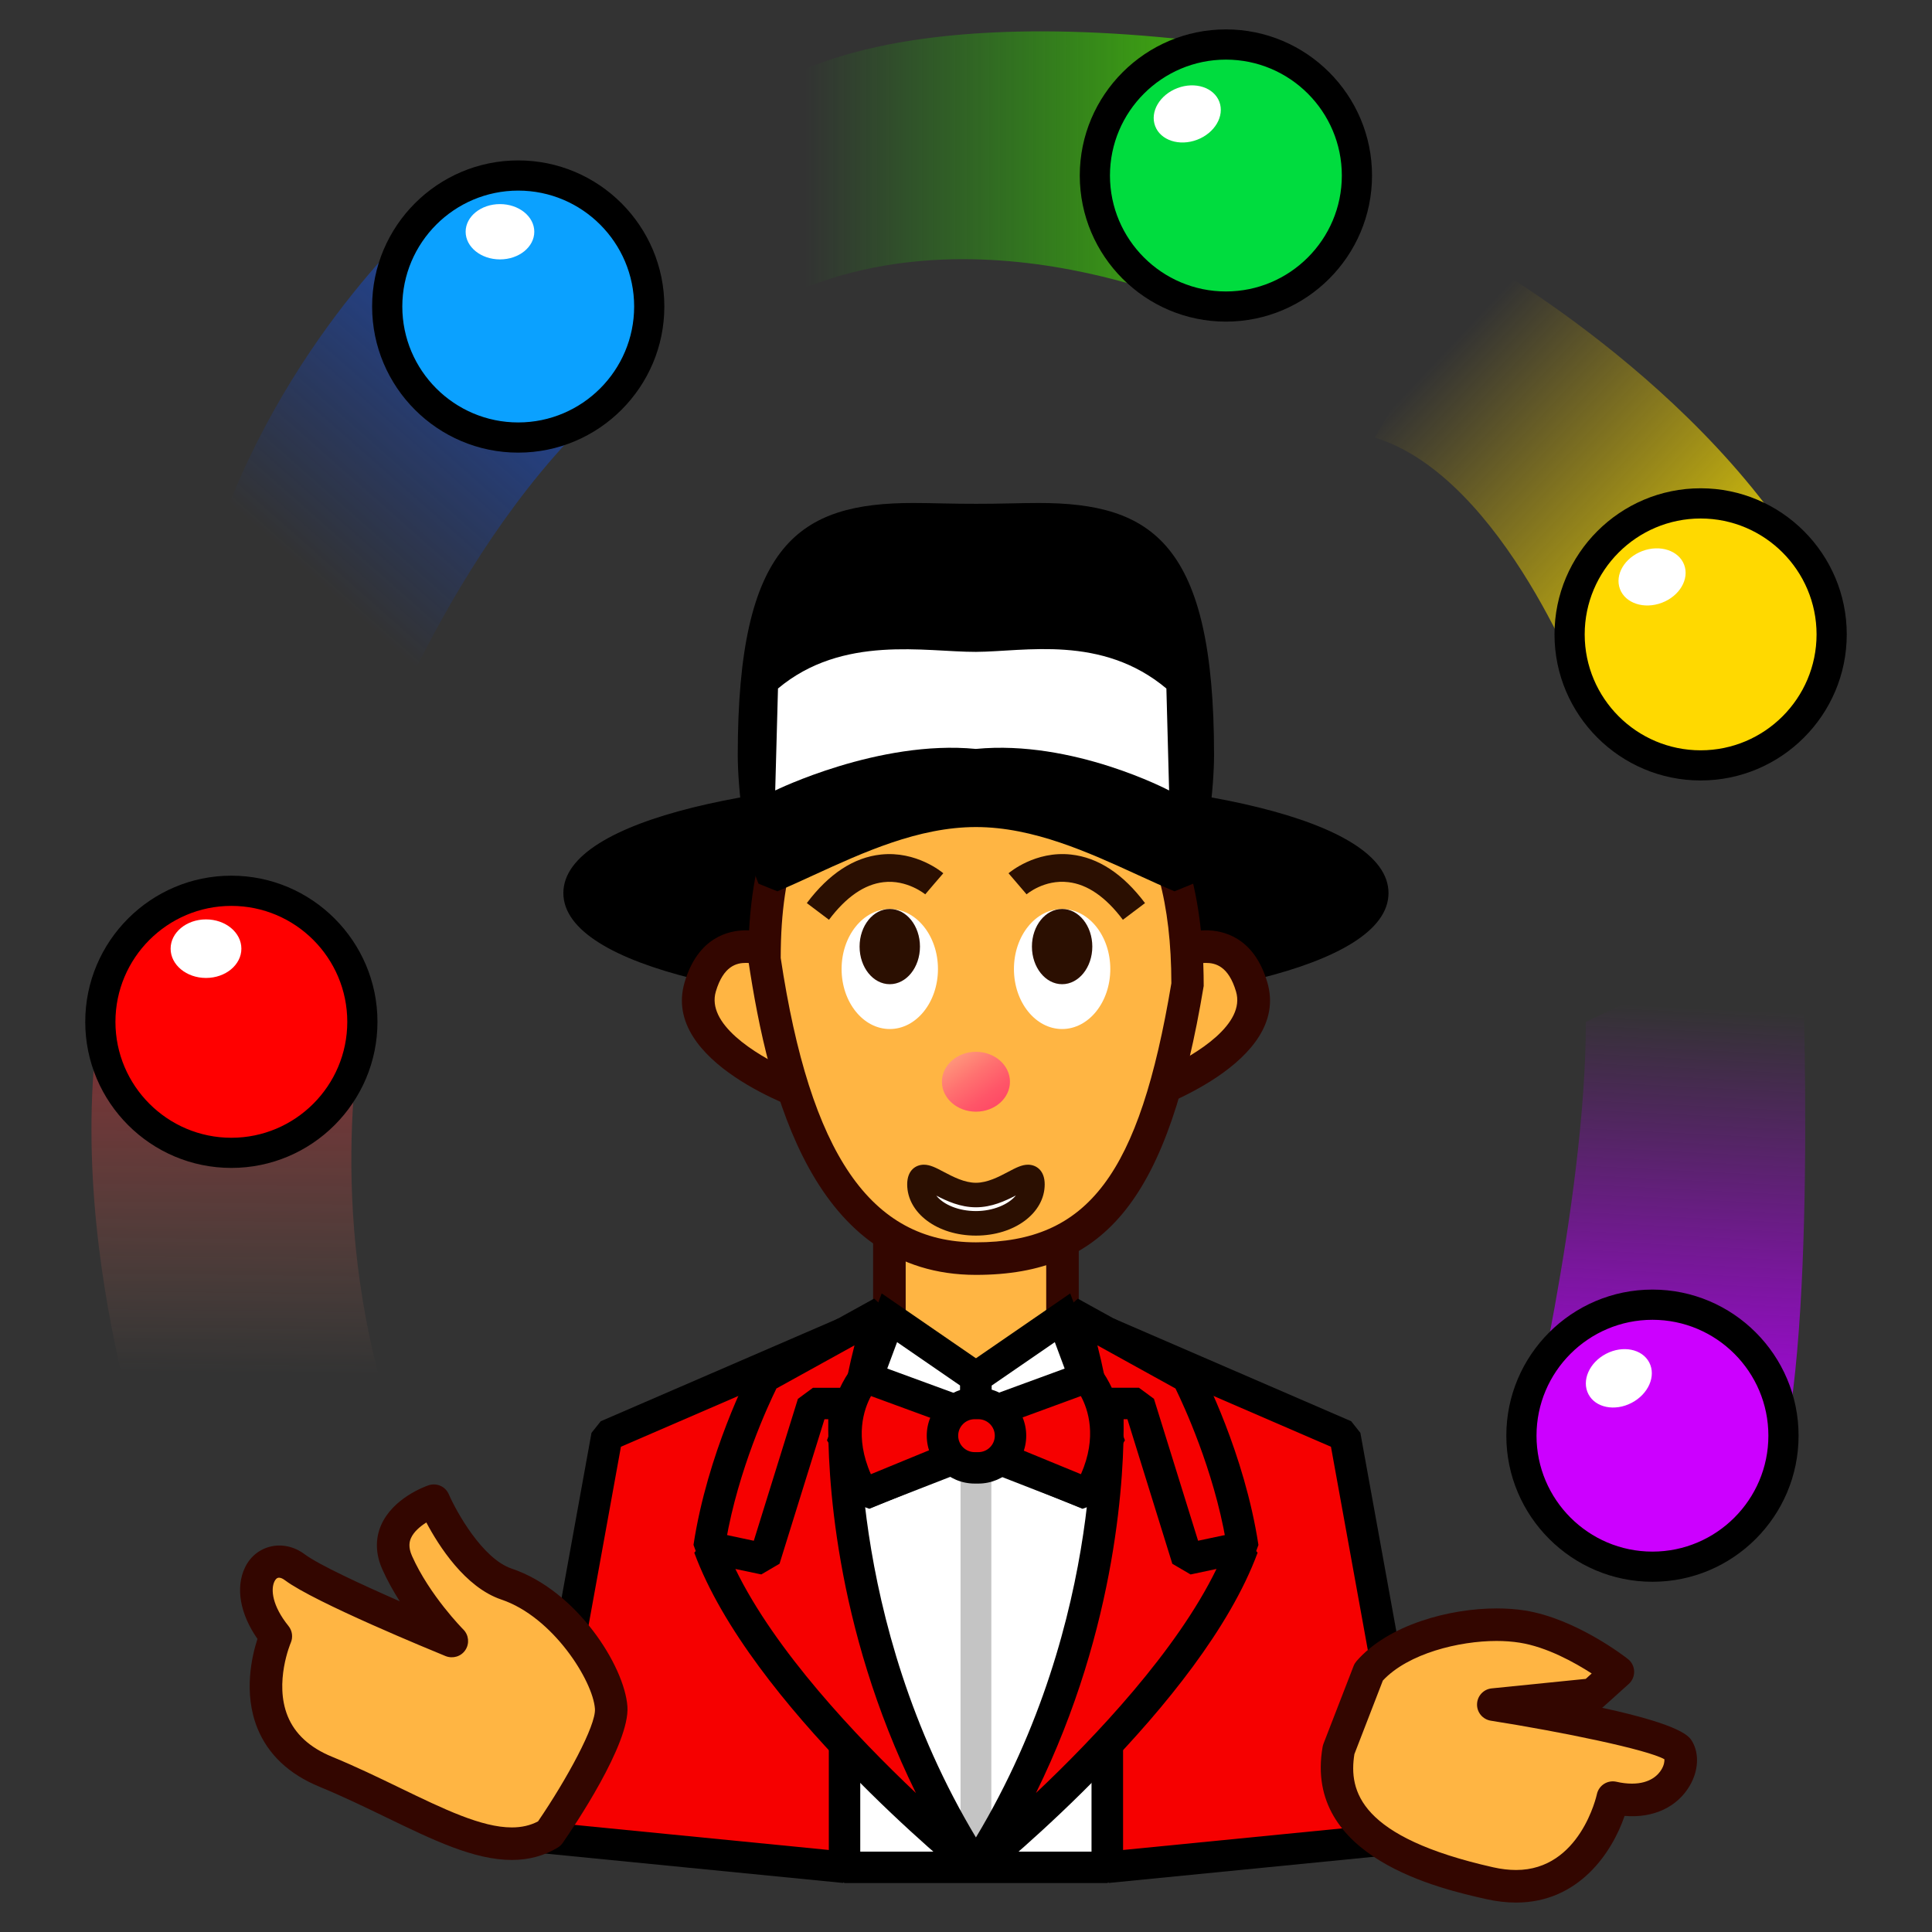 <?xml version="1.0" encoding="UTF-8"?>
<!-- Generated by phantom_svg. -->
<svg width="64px" height="64px" viewBox="0 0 64 64" preserveAspectRatio="none" xmlns="http://www.w3.org/2000/svg" xmlns:xlink="http://www.w3.org/1999/xlink" version="1.1">
  <rect x="0" y="0" width="64" height="64" fill="#333333" stroke="none"/>
  <g>
    <linearGradient id='SVGID_1_' gradientUnits='userSpaceOnUse' x1='55.677' y1='33.354' x2='54.889' y2='49.114'>
      <stop offset='0' style='stop-color:#A400DE;stop-opacity:0'/>
      <stop offset='1' style='stop-color:#BC00FF'/>
    </linearGradient>
    <path style='fill:url(#SVGID_1_);' d='M50.464,48.278c0,0,2.07-8.46,2.07-14.429l7.128-3.394
		c0,0,0.584,12.764-0.644,17.822H50.464z'/>
    <linearGradient id='SVGID_2_' gradientUnits='userSpaceOnUse' x1='47.438' y1='12.088' x2='58.688' y2='22.672'>
      <stop offset='0' style='stop-color:#FFD100;stop-opacity:0'/>
      <stop offset='1' style='stop-color:#FFED00'/>
    </linearGradient>
    <path style='fill:url(#SVGID_2_);' d='M52.537,23.114c0,0-2.701-7.303-6.996-8.62l3.498-5.901
		c0,0,8.172,4.561,11.522,11.447L52.537,23.114z'/>
    <linearGradient id='SVGID_3_' gradientUnits='userSpaceOnUse' x1='26.663' y1='5.774' x2='45.496' y2='5.774'>
      <stop offset='0' style='stop-color:#15DE00;stop-opacity:0'/>
      <stop offset='1' style='stop-color:#5DDE00'/>
    </linearGradient>
    <path style='fill:url(#SVGID_3_);' d='M25.02,3.261c0,0,3.289-3.404,15.591-1.786l-0.163,9.036
		c0,0-8.242-4.084-15.125-0.356L25.02,3.261z'/>
    <linearGradient id='SVGID_4_' gradientUnits='userSpaceOnUse' x1='10.629' y1='19.34' x2='25.545' y2='2.424'>
      <stop offset='0' style='stop-color:#0043FF;stop-opacity:0'/>
      <stop offset='1' style='stop-color:#1F72FF'/>
    </linearGradient>
    <path style='fill:url(#SVGID_4_);' d='M13.89,7.315c0,0-4.988,4.445-7.066,11.611l5.181,7.315
		c0,0,2.83-8.251,8.244-13.033L13.89,7.315z'/>
    <linearGradient id='SVGID_5_' gradientUnits='userSpaceOnUse' x1='8.06' y1='45.502' x2='8.238' y2='30.368'>
      <stop offset='0' style='stop-color:#FFA47F;stop-opacity:0'/>
      <stop offset='0.229' style='stop-color:#FF7764;stop-opacity:0.229'/>
      <stop offset='0.459' style='stop-color:#FF514D;stop-opacity:0.459'/>
      <stop offset='0.671' style='stop-color:#FF353C;stop-opacity:0.671'/>
      <stop offset='0.858' style='stop-color:#FF2533;stop-opacity:0.858'/>
      <stop offset='1' style='stop-color:#FF1F2F'/>
    </linearGradient>
    <path style='opacity:0.5;fill:url(#SVGID_5_);' d='M3.324,33.511l8.667,0.577
		c0,0-1.328,6.437,1.172,13.471L5.651,50.844C5.651,50.844,1.985,41.928,3.324,33.511z'/>
    <g>
      <ellipse cx='32.329' cy='29.584' rx='13.212' ry='3.342'/>
      <path d='M32.329,33.381c-6.791,0-13.667-1.305-13.667-3.797
			c0-2.493,6.876-3.797,13.667-3.797c6.792,0,13.667,1.304,13.667,3.797
			C45.996,32.076,39.121,33.381,32.329,33.381z M32.329,26.697
			c-7.903,0-12.757,1.681-12.757,2.887c0,1.205,4.854,2.887,12.757,2.887
			s12.757-1.682,12.757-2.887C45.086,28.378,40.232,26.697,32.329,26.697z'/>
    </g>
    <g>
      <rect x='27.971' y='46.783' style='fill:#FFFFFF;' width='8.716' height='15.074'/>
      <path d='M36.687,62.378h-8.716l-0.521-0.521V46.783l0.521-0.521h8.716l0.521,0.521
			v15.074L36.687,62.378z M28.491,61.337h7.675V47.304h-7.675V61.337z'/>
    </g>
    <g>
      <path style='fill:#FFB543;' d='M38.785,31.68c0,0,2.026-1.19,2.678,1.013
			c0.652,2.203-3.715,3.647-3.715,3.647L38.785,31.68z'/>
      <path style='fill:#FFB543;' d='M25.873,31.68c0,0-2.026-1.19-2.678,1.013
			s3.715,3.647,3.715,3.647L25.873,31.68z'/>
    </g>
    <g>
      <rect x='29.462' y='38.774' style='fill:#FFB543;' width='5.734' height='8.009'/>
    </g>
    <g>
      <path style='fill:#330600;' d='M37.015,37.15l1.295-5.817l0.202-0.119
			c0.069-0.04,0.694-0.396,1.437-0.396c0.569,0,1.59,0.224,2.032,1.721
			c0.791,2.674-3.864,4.247-4.063,4.313L37.015,37.15z M39.255,32.052
			l-0.758,3.405c1.197-0.554,2.764-1.547,2.448-2.611
			c-0.251-0.85-0.689-0.948-0.997-0.948
			C39.685,31.897,39.425,31.982,39.255,32.052z'/>
      <path style='fill:#330600;' d='M27.644,37.15l-0.902-0.298
			c-0.199-0.066-4.854-1.64-4.063-4.313c0.443-1.497,1.464-1.721,2.032-1.721
			c0.742,0,1.368,0.355,1.437,0.396l0.202,0.119L27.644,37.15z M24.71,31.897
			c-0.308,0-0.746,0.099-0.997,0.948c-0.314,1.064,1.251,2.058,2.448,2.611
			l-0.758-3.405C25.234,31.981,24.976,31.897,24.71,31.897z'/>
    </g>
    <g>
      <path style='fill:#330600;' d='M35.735,47.322h-6.812v-9.087h6.812V47.322z M30.002,46.244h4.655
			v-6.931h-4.655V46.244z'/>
    </g>
    <path style='fill:#FFB543;' d='M39.335,32.661c-1.113,6.646-2.975,9.032-7.006,9.032
		c-4.032,0-6.055-3.602-7.007-9.96c0-6.173,2.941-7.574,6.974-7.574
		C36.327,24.159,39.335,26.3,39.335,32.661z'/>
    <path style='fill:#330600;' d='M32.329,42.232c-5.36,0-6.87-5.946-7.54-10.419
		c-0.006-7.271,4.009-8.193,7.507-8.193c3.457,0,7.578,1.568,7.578,9.041
		C38.709,39.663,36.666,42.232,32.329,42.232z M32.296,24.699
		c-3.342,0-6.434,0.852-6.434,7.034c0.978,6.49,2.974,9.421,6.467,9.421
		c3.718,0,5.412-2.246,6.474-8.582C38.796,27.304,36.669,24.699,32.296,24.699z'/>
    <linearGradient id='SVGID_6_' gradientUnits='userSpaceOnUse' x1='31.552' y1='34.737' x2='33.371' y2='37.305'>
      <stop offset='0' style='stop-color:#FFA47F'/>
      <stop offset='0.086' style='stop-color:#FF967B'/>
      <stop offset='0.358' style='stop-color:#FF7170'/>
      <stop offset='0.61' style='stop-color:#FF5568'/>
      <stop offset='0.832' style='stop-color:#FF4564'/>
      <stop offset='1' style='stop-color:#FF3F62'/>
    </linearGradient>
    <ellipse style='fill:url(#SVGID_6_);' cx='32.329' cy='35.834' rx='1.127' ry='0.992'/>
    <g>
      <line style='fill:#FFFFFF;' x1='32.329' y1='46.902' x2='32.329' y2='61.739'/>
      <rect x='31.819' y='46.902' style='fill:#C4C4C4;' width='1.02' height='14.837'/>
    </g>
    <g>
      <g>
        <g>
          <polygon style='fill:#F60000;' points='46.96,60.844 44.552,47.559 36.683,44.154 
					36.683,61.857 				'/>
          <path d='M36.733,62.375l-0.571-0.518v-17.703l0.728-0.478l7.869,3.404l0.305,0.385
					l2.408,13.285l-0.461,0.61L36.733,62.375z M37.203,44.946v16.337l9.145-0.902
					l-2.258-12.455L37.203,44.946z'/>
        </g>
        <g>
          <path style='fill:#F60000;' d='M35.45,43.474l3.881,2.145c0,0,1.385,2.646,1.84,5.638
					l-3.902,3.382C37.269,54.638,36.513,45.837,35.45,43.474z'/>
          <path d='M37.609,55.031L36.75,54.683c-0.008-0.088-0.76-8.739-1.774-10.996
					l0.727-0.668l3.881,2.145l0.209,0.214c0.059,0.111,1.431,2.759,1.894,5.801
					l-0.174,0.472L37.609,55.031z M36.353,44.566
					c0.661,2.57,1.145,7.018,1.341,9.015l2.917-2.528
					c-0.412-2.379-1.403-4.509-1.672-5.058L36.353,44.566z'/>
        </g>
        <g>
          <path style='fill:#F60000;' d='M36.683,46.492c0,0,0.521,7.82-4.357,15.365
					c0,0,7.023-5.659,8.846-10.602l-1.84,0.391l-1.602-5.154H36.683z'/>
          <path d='M32.652,62.263l-0.764-0.688c4.73-7.315,4.28-14.972,4.274-15.049
					l0.52-0.555h1.047l0.497,0.366L39.688,51.039l1.375-0.292l0.597,0.688
					C39.809,56.455,32.943,62.028,32.652,62.263z M37.221,47.013
					c0.021,1.671-0.165,6.817-2.903,12.382c1.964-1.857,4.663-4.707,5.98-7.422
					l-0.858,0.183l-0.605-0.354l-1.487-4.788H37.221z'/>
        </g>
      </g>
      <g>
        <g>
          <polygon style='fill:#F60000;' points='17.698,60.844 20.105,47.559 27.976,44.154 
					27.976,61.857 				'/>
          <path d='M27.925,62.375l-10.277-1.014l-0.461-0.61L19.594,47.466l0.306-0.385
					l7.87-3.404l0.727,0.478v17.703L27.925,62.375z M18.312,60.381l9.144,0.902V44.946
					l-6.887,2.979L18.312,60.381z'/>
        </g>
        <g>
          <path style='fill:#F60000;' d='M29.207,43.474l-3.881,2.145c0,0-1.384,2.646-1.839,5.638
					l3.902,3.382C27.39,54.638,28.145,45.837,29.207,43.474z'/>
          <path d='M27.049,55.031l-3.902-3.382l-0.174-0.472
					c0.463-3.042,1.835-5.689,1.893-5.801l0.21-0.214l3.881-2.145l0.726,0.668
					c-1.015,2.257-1.766,10.908-1.773,10.996L27.049,55.031z M24.048,51.053
					l2.918,2.528c0.194-1.997,0.679-6.444,1.34-9.015l-2.586,1.429
					C25.45,46.544,24.46,48.674,24.048,51.053z'/>
        </g>
        <g>
          <path style='fill:#F60000;' d='M27.976,46.492c0,0-0.521,7.82,4.357,15.365
					c0,0-7.024-5.659-8.846-10.602l1.839,0.391l1.603-5.154H27.976z'/>
          <path d='M32.007,62.263c-0.291-0.234-7.158-5.808-9.008-10.827l0.597-0.688
					l1.375,0.292l1.461-4.701l0.497-0.366h1.047l0.52,0.555
					c-0.005,0.076-0.445,7.747,4.275,15.049L32.007,62.263z M24.36,51.974
					c1.317,2.715,4.018,5.564,5.981,7.422c-2.738-5.564-2.925-10.712-2.903-12.383
					H27.312l-1.489,4.788L25.219,52.155L24.36,51.974z'/>
        </g>
      </g>
    </g>
    <g>
      <g>
        <polygon style='fill:#FFFFFF;' points='32.329,45.626 29.462,43.652 27.971,47.657 
				28.993,49.332 32.329,48.032 			'/>
        <path d='M28.776,49.975l-1.381-2.262l1.812-4.867l3.643,2.507v3.035L28.776,49.975z
				 M28.547,47.602l0.664,1.088l2.598-1.013v-1.777l-2.092-1.44L28.547,47.602z'/>
      </g>
      <g>
        <polygon style='fill:#FFFFFF;' points='32.329,45.626 35.196,43.652 36.687,47.657 
				35.665,49.332 32.329,48.032 			'/>
        <path d='M35.882,49.976l-4.073-1.588v-3.035l3.643-2.507l1.812,4.867L35.882,49.976
				z M32.85,47.677l2.599,1.012l0.662-1.087l-1.169-3.142l-2.092,1.439V47.677z'/>
      </g>
    </g>
    <g>
      <path style='fill:#F60000;' d='M28.65,45.618c0,0-1.376,1.54-0.049,3.881l3.637-1.495
			v-1.07L28.65,45.618z'/>
      <path d='M28.8,49.98l-0.65-0.225c-1.494-2.636,0.047-4.41,0.113-4.484
			l0.567-0.142l3.588,1.315l0.341,0.488v1.07l-0.322,0.481L28.8,49.98z
			 M28.853,46.246c-0.236,0.435-0.552,1.348-0.004,2.589l2.869-1.18V47.297
			L28.853,46.246z'/>
    </g>
    <g>
      <path style='fill:#F60000;' d='M36.008,45.618c0,0,1.375,1.54,0.048,3.881l-3.637-1.495v-1.07
			L36.008,45.618z'/>
      <path d='M35.857,49.98l-3.636-1.495l-0.323-0.481v-1.07l0.342-0.488l3.589-1.315
			l0.566,0.142c0.066,0.074,1.606,1.849,0.113,4.484L35.857,49.98z M32.939,47.655
			l2.869,1.18c0.547-1.24,0.234-2.152-0.003-2.589l-2.866,1.051V47.655z'/>
    </g>
    <g>
      <path style='fill:#F60000;' d='M33.475,47.559c0,0.589-0.478,1.065-1.065,1.065h-0.122
			c-0.59,0-1.066-0.477-1.066-1.065l0,0c0-0.588,0.477-1.066,1.066-1.066h0.122
			C32.997,46.492,33.475,46.971,33.475,47.559L33.475,47.559z'/>
      <path d='M32.409,49.145h-0.122c-0.875,0-1.587-0.712-1.587-1.586
			c0-0.875,0.712-1.587,1.587-1.587h0.122c0.875,0,1.586,0.712,1.586,1.587
			C33.995,48.433,33.284,49.145,32.409,49.145z M32.287,47.013
			c-0.301,0-0.546,0.245-0.546,0.546s0.245,0.545,0.546,0.545h0.122
			c0.301,0,0.545-0.244,0.545-0.545s-0.244-0.546-0.545-0.546H32.287z'/>
    </g>
    <g>
      <g>
        <path style='fill:#2B0F01;' d='M37.197,30.469c-0.567-0.755-1.175-1.174-1.805-1.246
				c-0.8-0.098-1.38,0.398-1.385,0.403l-0.598-0.698
				c0.035-0.03,0.887-0.75,2.069-0.62c0.897,0.097,1.723,0.638,2.452,1.608
				L37.197,30.469z'/>
        <ellipse style='fill:#FFFFFF;' cx='35.184' cy='32.1' rx='1.596' ry='1.988'/>
        <ellipse style='fill:#2B0F01;' cx='35.184' cy='31.357' rx='1' ry='1.246'/>
      </g>
      <g>
        <path style='fill:#2B0F01;' d='M27.461,30.469l-0.734-0.553
				c0.73-0.971,1.555-1.512,2.452-1.608c1.182-0.128,2.034,0.59,2.069,0.62
				l-0.6,0.696l0.3-0.348l-0.298,0.35c-0.006-0.005-0.605-0.496-1.384-0.403
				C28.636,29.295,28.028,29.714,27.461,30.469z'/>
        <ellipse style='fill:#FFFFFF;' cx='29.475' cy='32.1' rx='1.596' ry='1.988'/>
        <ellipse style='fill:#2B0F01;' cx='29.475' cy='31.357' rx='1' ry='1.246'/>
      </g>
    </g>
    <g>
      <path style='fill:#FFFFFF;' d='M34.201,39.232c0,0.714-0.839,1.292-1.872,1.292
			c-1.034,0-1.872-0.578-1.872-1.292c0-0.713,0.838,0.354,1.872,0.354
			C33.362,39.587,34.201,38.52,34.201,39.232z'/>
      <path style='fill:#2B0F01;' d='M32.329,40.931c-1.277,0-2.277-0.746-2.277-1.698
			c0-0.48,0.298-0.651,0.553-0.651c0.208,0,0.407,0.105,0.659,0.239
			c0.305,0.16,0.684,0.36,1.065,0.36s0.761-0.2,1.064-0.36
			c0.253-0.134,0.452-0.239,0.66-0.239c0.255,0,0.554,0.171,0.554,0.651
			C34.607,40.185,33.606,40.931,32.329,40.931z M31.016,39.606
			c0.241,0.305,0.746,0.512,1.313,0.512c0.566,0,1.082-0.218,1.323-0.518
			c-0.35,0.183-0.802,0.393-1.323,0.393C31.812,39.993,31.364,39.787,31.016,39.606z'/>
    </g>
    <g>
      <path d='M32.329,26.92c2.51,0,4.838,1.355,6.764,2.167
			c0.413-0.978,0.648-2.938,0.648-4.077c0-8.777-3.318-7.84-7.411-7.84
			c-4.094,0-7.413-0.938-7.413,7.84c0,1.14,0.235,3.1,0.649,4.077
			C27.492,28.275,29.819,26.92,32.329,26.92z'/>
      <path d='M38.907,29.526c-0.39-0.164-0.796-0.351-1.217-0.543
			c-1.621-0.743-3.458-1.586-5.361-1.586c-1.902,0-3.738,0.842-5.359,1.585
			c-0.421,0.193-0.827,0.38-1.218,0.544l-0.625-0.253
			c-0.469-1.106-0.688-3.198-0.688-4.264c0-7.016,2.044-8.347,5.815-8.347
			c0.325,0,0.659,0.008,1.001,0.015c0.701,0.016,1.447,0.016,2.148,0
			c0.342-0.007,0.676-0.015,1.001-0.015c3.771,0,5.813,1.331,5.813,8.347
			c0,1.064-0.218,3.156-0.687,4.263L38.907,29.526z M30.255,17.619
			c-2.936,0-4.86,0.514-4.86,7.391c0,1.002,0.177,2.48,0.453,3.434
			c0.236-0.104,0.478-0.216,0.725-0.329c1.709-0.783,3.646-1.672,5.757-1.672
			s4.05,0.889,5.759,1.673c0.246,0.112,0.487,0.224,0.723,0.328
			c0.276-0.953,0.453-2.432,0.453-3.434c0-7.623-2.418-7.447-5.84-7.377
			c-0.714,0.015-1.474,0.015-2.188,0C30.9,17.626,30.573,17.619,30.255,17.619z'/>
    </g>
    <path style='fill:#FFB543;' d='M45.343,55.383c1.083-1.25,3.499-1.75,5.083-1.5s3.167,1.5,3.167,1.5
		l-0.833,0.75l-3.292,0.334c0,0,5.792,0.913,6.125,1.498s-0.334,2.002-2.167,1.585
		c0,0-0.75,3.583-4.083,2.833s-5.417-2.003-5-4.418L45.343,55.383z'/>
    <path style='fill:#FFB543;' d='M20.246,56.565c-0.083-1.16-1.576-3.457-3.467-4.093
		c-1.418-0.478-2.408-2.762-2.408-2.762s-1.846,0.63-1.216,2.048
		s1.812,2.601,1.812,2.601s-4.255-1.733-5.2-2.442s-1.97,0.63-0.631,2.285
		c0,0-1.418,3.227,1.655,4.489c3.072,1.262,5.593,3.152,7.405,2.05
		C18.197,60.741,20.325,57.669,20.246,56.565z'/>
    <path style='fill:#330600;' d='M50.222,63.025c-0.318,0-0.654-0.039-0.997-0.116
		c-1.496-0.337-6.048-1.361-5.413-5.036c0.006-0.035,0.016-0.069,0.028-0.104
		l1-2.582c0.022-0.058,0.055-0.111,0.095-0.158
		c1.047-1.208,3.085-1.748,4.64-1.748c0.33,0,0.646,0.022,0.936,0.068
		c1.704,0.27,3.349,1.555,3.417,1.609c0.125,0.099,0.2,0.247,0.205,0.406
		s-0.06,0.312-0.178,0.419l-0.833,0.75c-0.017,0.014-0.033,0.027-0.05,0.039
		c2.682,0.583,2.896,0.958,2.99,1.125c0.232,0.407,0.2,0.965-0.085,1.453
		c-0.409,0.705-1.2,1.086-2.16,1.004C53.406,61.355,52.308,63.025,50.222,63.025z
		 M44.866,58.108c-0.196,1.231,0.184,2.755,4.595,3.748
		c0.266,0.06,0.521,0.09,0.761,0.09c2.126,0,2.671-2.482,2.676-2.507
		c0.03-0.142,0.115-0.266,0.237-0.344c0.121-0.078,0.269-0.104,0.411-0.072
		c0.181,0.042,0.354,0.062,0.513,0.062c0.61,0,0.877-0.294,0.981-0.47
		c0.087-0.146,0.101-0.271,0.095-0.338C54.573,57.959,51.771,57.376,49.384,57
		c-0.268-0.043-0.463-0.277-0.455-0.548c0.007-0.271,0.215-0.495,0.484-0.522
		l3.117-0.315l0.197-0.179c-0.56-0.361-1.484-0.878-2.386-1.02
		c-0.238-0.038-0.497-0.057-0.768-0.057c-1.237,0-2.923,0.411-3.764,1.311
		L44.866,58.108z'/>
    <path style='fill:#330600;' d='M16.956,61.613L16.956,61.613
		c-1.252,0-2.608-0.657-4.178-1.418c-0.703-0.34-1.431-0.692-2.191-1.005
		c-1.015-0.417-1.708-1.071-2.061-1.944c-0.471-1.169-0.18-2.396,0.003-2.955
		c-0.577-0.828-0.733-1.696-0.414-2.365c0.356-0.746,1.274-0.965,1.976-0.44
		c0.456,0.342,1.871,0.998,3.152,1.559c-0.21-0.328-0.413-0.688-0.581-1.066
		c-0.222-0.5-0.235-1.004-0.037-1.457c0.391-0.896,1.452-1.279,1.572-1.32
		c0.268-0.089,0.558,0.038,0.669,0.296c0.25,0.574,1.113,2.138,2.086,2.465
		c2.159,0.727,3.736,3.229,3.832,4.566c0.089,1.23-1.77,3.982-2.144,4.521
		c-0.043,0.062-0.099,0.114-0.163,0.153
		C18.03,61.475,17.518,61.613,16.956,61.613z M9.242,52.263
		c-0.076,0-0.125,0.069-0.152,0.128c-0.124,0.26-0.076,0.801,0.467,1.473
		c0.126,0.155,0.154,0.37,0.075,0.555c-0.006,0.013-0.557,1.312-0.102,2.431
		c0.24,0.59,0.733,1.043,1.467,1.344c0.791,0.325,1.533,0.685,2.251,1.032
		c1.451,0.702,2.704,1.31,3.708,1.31l0,0c0.326,0,0.61-0.066,0.867-0.2
		c0.95-1.391,1.925-3.18,1.885-3.73c-0.066-0.927-1.39-3.044-3.101-3.619
		c-1.202-0.405-2.077-1.784-2.484-2.553c-0.205,0.129-0.417,0.307-0.511,0.522
		c-0.047,0.11-0.095,0.29,0.036,0.586c0.58,1.305,1.689,2.427,1.701,2.438
		c0.181,0.182,0.209,0.466,0.067,0.68s-0.414,0.295-0.653,0.201
		c-0.441-0.181-4.347-1.781-5.32-2.511C9.369,52.293,9.298,52.263,9.242,52.263z'/>
    <g>
      <circle style='fill:#FF0000;' cx='7.664' cy='33.85' r='4.34'/>
      <path d='M7.664,38.689c-2.669,0-4.84-2.171-4.84-4.84s2.171-4.841,4.84-4.841
			c2.668,0,4.84,2.172,4.84,4.841S10.332,38.689,7.664,38.689z M7.664,30.009
			c-2.117,0-3.84,1.723-3.84,3.841c0,2.117,1.723,3.84,3.84,3.84
			s3.84-1.723,3.84-3.84C11.504,31.731,9.781,30.009,7.664,30.009z'/>
    </g>
    <g>
      <circle style='fill:#0BA1FF;' cx='17.167' cy='10.154' r='4.34'/>
      <path d='M17.167,14.994c-2.669,0-4.84-2.171-4.84-4.84s2.171-4.84,4.84-4.84
			s4.84,2.171,4.84,4.84S19.836,14.994,17.167,14.994z M17.167,6.314
			c-2.117,0-3.84,1.723-3.84,3.84s1.723,3.84,3.84,3.84
			s3.84-1.723,3.84-3.84S19.284,6.314,17.167,6.314z'/>
    </g>
    <g>
      <circle style='fill:#00DC3E;' cx='40.61' cy='5.815' r='4.34'/>
      <path d='M40.61,10.654c-2.669,0-4.841-2.171-4.841-4.839
			c0-2.669,2.172-4.841,4.841-4.841s4.84,2.172,4.84,4.841
			C45.45,8.483,43.279,10.654,40.61,10.654z M40.61,1.975
			c-2.118,0-3.841,1.723-3.841,3.841c0,2.116,1.723,3.839,3.841,3.839
			c2.117,0,3.84-1.723,3.84-3.839C44.45,3.697,42.728,1.975,40.61,1.975z'/>
    </g>
    <g>
      <circle style='fill:#FFD900;' cx='56.335' cy='21.016' r='4.34'/>
      <path d='M56.336,25.854c-2.669,0-4.841-2.171-4.841-4.839
			c0-2.669,2.172-4.84,4.841-4.84s4.84,2.171,4.84,4.84
			C61.176,23.684,59.005,25.854,56.336,25.854z M56.336,17.176
			c-2.118,0-3.841,1.723-3.841,3.84s1.723,3.839,3.841,3.839
			c2.117,0,3.84-1.722,3.84-3.839S58.453,17.176,56.336,17.176z'/>
    </g>
    <g>
      <circle style='fill:#CC00FF;' cx='54.74' cy='47.559' r='4.34'/>
      <path d='M54.74,52.398c-2.669,0-4.841-2.171-4.841-4.84
			c0-2.668,2.172-4.839,4.841-4.839s4.84,2.171,4.84,4.839
			C59.58,50.228,57.409,52.398,54.74,52.398z M54.74,43.72
			c-2.118,0-3.841,1.722-3.841,3.839s1.723,3.84,3.841,3.84
			c2.117,0,3.84-1.723,3.84-3.84S56.857,43.72,54.74,43.72z'/>
    </g>
    <ellipse style='fill:#FFFFFF;' cx='6.824' cy='31.426' rx='1.172' ry='0.97'/>
    <ellipse style='fill:#FFFFFF;' cx='16.562' cy='7.677' rx='1.137' ry='0.916'/>
    <ellipse transform='matrix(0.935 -0.354 0.354 0.935 1.22 14.183)' style='fill:#FFFFFF;' cx='39.335' cy='3.76' rx='1.137' ry='0.916'/>
    <ellipse transform='matrix(0.935 -0.354 0.354 0.935 -3.214 20.637)' style='fill:#FFFFFF;' cx='54.74' cy='19.093' rx='1.137' ry='0.916'/>
    <ellipse transform='matrix(0.887 -0.462 0.462 0.887 -15.018 29.971)' style='fill:#FFFFFF;' cx='53.628' cy='45.619' rx='1.136' ry='0.916'/>
    <path style='fill:#FFFFFF;' d='M38.638,22.808c-2.139-1.793-4.702-1.221-6.309-1.214
		c-1.667,0.006-4.419-0.579-6.557,1.214l-0.092,3.377c0,0,3.432-1.688,6.648-1.376
		c3.217-0.312,6.4,1.376,6.4,1.376L38.638,22.808z'/>
  </g>
</svg>